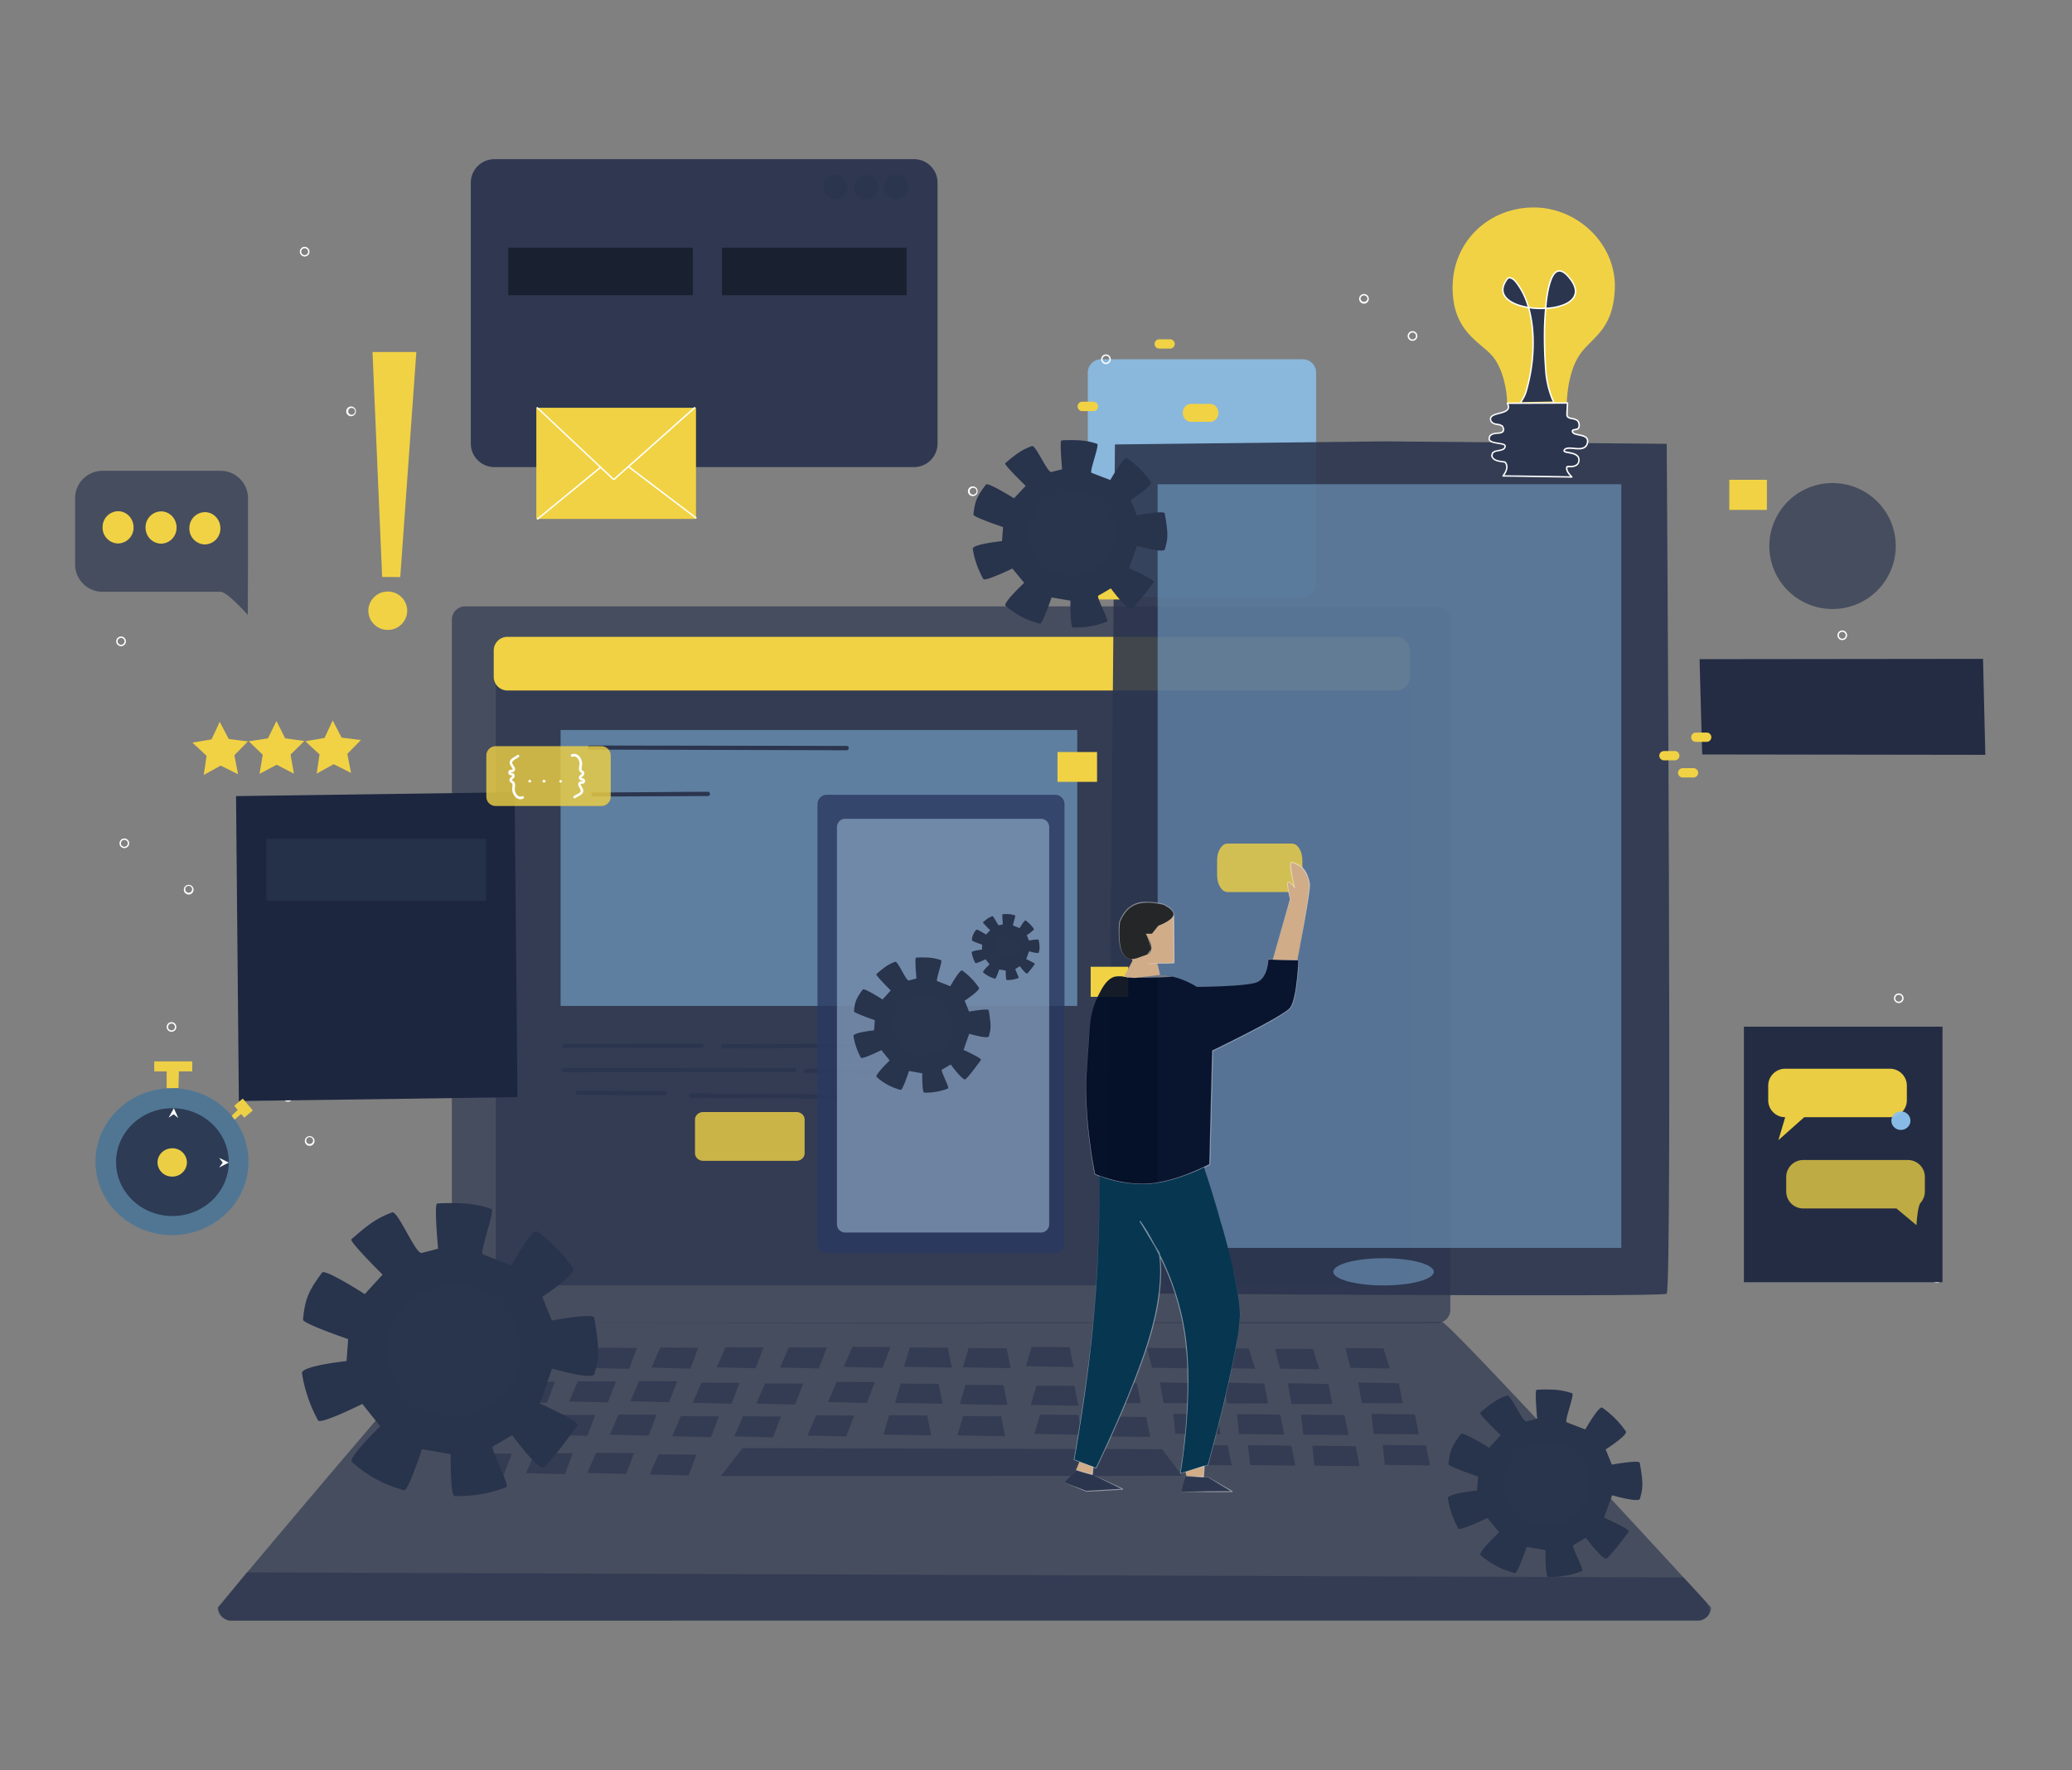 <svg xmlns="http://www.w3.org/2000/svg" width="632" height="540" fill="none"><rect width="100%" height="100%" fill="#808080" stroke="none"/><path fill="#fff" d="M36.94 194.18a1.47 1.47 0 1 0-.03 2.95 1.47 1.47 0 0 0 .03-2.95Zm0 .42a1.05 1.05 0 1 1-.02 2.1 1.05 1.05 0 0 1 .02-2.1Z"/><path d="M118.2 207.47H36.8m38.69-33.9 42.88.34m-11.13-47.05-.45 46.94"/><path fill="#fff" d="M107.27 124.02a1.48 1.48 0 1 0-.03 2.94 1.48 1.48 0 0 0 .03-2.94Zm0 .42a1.05 1.05 0 1 1-.03 2.1 1.05 1.05 0 0 1 .03-2.1Z"/><path d="m108.6 125.4 35.34.87"/><path fill="#fff" d="M92.93 75.3a1.47 1.47 0 1 0 0 2.95 1.47 1.47 0 0 0 0-2.94Zm0 .43a1.05 1.05 0 1 1 0 2.1 1.05 1.05 0 0 1 0-2.1Z"/><path d="m107.13 137.91-14.23-.17m414.66 28.46 31.72.31m-3.38 27.13-.19-27.16m24.85 27.32-24.66-.18"/><path fill="#fff" d="M563.4 193.82a1.47 1.47 0 1 0-2.94-.02 1.47 1.47 0 0 0 2.94.02Zm-.42 0a1.05 1.05 0 1 1-2.1-.02 1.05 1.05 0 0 1 2.1.02ZM416.04 89.7a1.47 1.47 0 1 0-.01 2.94 1.47 1.47 0 0 0 .01-2.95Zm0 .42c.58 0 1.05.47 1.05 1.05a1.06 1.06 0 0 1-2.1 0c0-.59.47-1.06 1.05-1.05Z"/><path d="m430.83 103.87-.23 31.28"/><path fill="#fff" d="M430.86 101.02a1.5 1.5 0 0 0-1.5 1.47 1.48 1.48 0 1 0 1.5-1.47Zm0 .42a1.05 1.05 0 1 1-.02 2.11 1.05 1.05 0 1 1 .02-2.1Z"/><path d="m296.82 151.23-.18 18.67"/><path fill="#fff" d="M296.85 148.39a1.48 1.48 0 1 0-.03 2.95 1.48 1.48 0 0 0 .03-2.95Zm0 .42a1.05 1.05 0 1 1-.03 2.1 1.05 1.05 0 0 1 .02-2.1Z"/><path d="m296.81 155.9-49.33.6m-141.7 73.32h12.31M39.3 257.25h18.32"/><path fill="#fff" d="M36.46 257.27a1.47 1.47 0 1 0 2.94 0 1.47 1.47 0 0 0-2.94 0Zm.42 0a1.05 1.05 0 1 1 2.1 0 1.05 1.05 0 0 1-2.1 0Z"/><path d="M58.93 271.29H81.1"/><path fill="#fff" d="M56.08 271.3a1.48 1.48 0 1 0 2.95 0 1.48 1.48 0 0 0-2.95 0Zm.42 0a1.05 1.05 0 1 1 2.1 0 1.05 1.05 0 0 1-2.1 0Z"/><path d="m57.72 257.3-.17 12.68m-3.87 43.32h18.4"/><path fill="#fff" d="M50.84 313.3a1.47 1.47 0 1 0 2.94 0 1.47 1.47 0 0 0-2.94 0Zm.42 0a1.05 1.05 0 1 1 2.1 0 1.05 1.05 0 0 1-2.1 0Z"/><path d="m118.38 172.5-.42 83.42"/><path fill="#fff" d="M118.4 169.66a1.47 1.47 0 1 0-.03 2.95 1.47 1.47 0 0 0 .02-2.95Zm0 .42a1.05 1.05 0 1 1-.02 2.1 1.05 1.05 0 0 1 .01-2.1Z"/><path d="M118.4 169.9h225.2m163.14 149.98 29.55.24m41.49-15.57-35.76.4"/><path fill="#fff" d="M580.62 304.52c0-.81-.67-1.46-1.49-1.45a1.47 1.47 0 1 0 1.5 1.45Zm-.42 0a1.05 1.05 0 1 1-2.1.03 1.05 1.05 0 0 1 2.1-.02Z"/><path d="m553.07 327.45-44.23-.25"/><path fill="#fff" d="M555.92 327.47a1.47 1.47 0 1 0-2.95-.01 1.47 1.47 0 0 0 2.95.01Zm-.42 0a1.05 1.05 0 1 1-2.11-.01 1.05 1.05 0 0 1 2.1 0Z"/><path d="m542.15 333.82-16.81.17-16.5.16"/><path fill="#fff" d="M545 333.79a1.47 1.47 0 1 0-2.95.03 1.47 1.47 0 0 0 2.95-.03Zm-.42 0a1.05 1.05 0 1 1-2.11.02 1.05 1.05 0 0 1 2.1-.02Z"/><path d="m118.18 274.9-.41 100.38M89.2 334.49H118"/><path fill="#fff" d="M86.36 334.63a1.47 1.47 0 1 0 2.95-.02 1.47 1.47 0 0 0-2.95.02Zm.42 0c0-.59.47-1.06 1.05-1.06a1.05 1.05 0 1 1 0 2.1c-.57 0-1.05-.46-1.05-1.04Z"/><path d="m95.82 347.98 21.97.18"/><path fill="#fff" d="M92.98 347.95a1.48 1.48 0 1 0 2.95.03 1.48 1.48 0 0 0-2.95-.03Zm.42 0a1.05 1.05 0 1 1 2.1.02 1.05 1.05 0 0 1-2.1-.01Z"/><path d="m505.14 340.5 69.8.65"/><path fill="#2B354E" d="M592.24 389.88h-14.4 14.4Z"/><path d="M589.4 389.88h-11.56"/><path fill="#fff" d="M592.24 390.03a1.48 1.48 0 1 0-2.95-.03 1.48 1.48 0 0 0 2.95.03Zm-.42 0a1.05 1.05 0 1 1-2.1-.03 1.05 1.05 0 0 1 2.1.03Z"/><path fill="#8CC2EE" fill-opacity=".84" d="M335.87 109.6h61.51a4.05 4.05 0 0 1 4.06 4.05v64.54a4.05 4.05 0 0 1-4.06 4.05h-61.51a4.05 4.05 0 0 1-4.06-4.05v-64.55a4.05 4.05 0 0 1 4.06-4.05Z"/><path d="M338.72 109.6h58.66a4.05 4.05 0 0 1 4.06 4.05v64.54a4.05 4.05 0 0 1-4.06 4.05h-61.51a4.05 4.05 0 0 1-4.06-4.05v-64.55a4.05 4.05 0 0 1 4.06-4.05"/><path fill="#fff" d="M335.87 109.6a1.47 1.47 0 1 0 2.95 0 1.47 1.47 0 0 0-2.95 0Zm.43 0a1.05 1.05 0 1 1 2.1 0 1.05 1.05 0 0 1-2.1 0Z"/><path fill="#2B354E" fill-opacity=".67" d="M141.88 184.98h296.44a4.05 4.05 0 0 1 4.06 4.05v210.54a4.05 4.05 0 0 1-4.06 4.06H141.88a4.05 4.05 0 0 1-4.05-4.06V189.03a4.05 4.05 0 0 1 4.05-4.05Z"/><path fill="#2B354E" fill-opacity=".67" d="M155.28 194.34h270.7a4.05 4.05 0 0 1 4.05 4.05v189.7a4.05 4.05 0 0 1-4.06 4.06H155.28a4.05 4.05 0 0 1-4.05-4.05V198.39a4.05 4.05 0 0 1 4.06-4.05Zm-14 209.24 298.58-.26c2.24 0 82.03 87.04 82.03 87.04a4.05 4.05 0 0 1-4.05 4.05H70.48a4.05 4.05 0 0 1-4.05-4.05s72.62-86.78 74.85-86.78Z"/><path fill="#2B354E" fill-opacity=".67" d="m75.34 479.7 438.15 1.53 6.32 6.87c4.3 4.68-1.11 6.22-1.11 6.22l-449 .02s-1.03-.35-1.9-1.17c-.9-.83-1.35-2.46-1.12-2.8.22-.32.75-.88 1.42-1.72 2.49-3.14 7.24-8.96 7.24-8.96Z"/><path fill="#F1D244" d="M154.7 194.28h271.24c2.26 0 4.09 1.9 4.09 4.26v7.85a4.18 4.18 0 0 1-4.09 4.26H154.7a4.18 4.18 0 0 1-4.1-4.26v-7.85a4.18 4.18 0 0 1 4.1-4.26Zm175.46-71.71h3.3a1.42 1.42 0 1 1 0 2.84h-3.3a1.42 1.42 0 1 1 0-2.84Z"/><path fill="#8CC2EE" fill-opacity=".5" d="M171 222.7h157.59v84.19h-157.6V222.7Z"/><path d="m171 236.78 157.59-.18M171 249.62l157.59.24M171 263.42l157.59.65M171 278.72h119.14M171 292.24l157.59.99"/><path fill="#2B354E" fill-opacity=".89" d="m422.33 134.65 86.05.75s1.77 258.18-.02 259.3c-1.8 1.13-170.47-.17-170.47-.17l2.19-258.94 82.25-.94Z"/><path fill="#232C43" d="M531.93 313.21h60.57v77.96h-60.57V313.2Z"/><path fill="#F1D244" fill-opacity=".76" d="M550 353.89h31.94a5.17 5.17 0 0 1 5.18 5.17v4.44c0 1.32-.5 2.52-1.3 3.44-.95 1.06-1.26 6.83-1.26 6.83l-6.1-5.1H550a5.18 5.18 0 0 1-5.17-5.17v-4.44a5.18 5.18 0 0 1 5.17-5.17Z"/><path fill="#F1D244" fill-opacity=".97" d="M544.52 326.04h31.94a5.17 5.17 0 0 1 5.17 5.17v4.44a5.17 5.17 0 0 1-5.17 5.17h-26.12l-7.89 7.01 2.07-7a5.17 5.17 0 0 1-5.18-5.18v-4.44a5.17 5.17 0 0 1 5.18-5.17Z"/><path fill="#232C43" d="m518.4 201.1 86.46-.1.7 29.28-86.36-.12-.8-29.06Z"/><path fill="#1C263F" d="m72 242.87 84.97-1.18.86 93.03-84.97 1.18-.86-93.03Z"/><path fill="#2B354E" fill-opacity=".95" d="M150.8 48.55h127.97a7.2 7.2 0 0 1 7.2 7.2v79.56a7.2 7.2 0 0 1-7.2 7.19H150.8a7.2 7.2 0 0 1-7.2-7.2V55.75a7.2 7.2 0 0 1 7.2-7.19Z"/><path fill="#19202F" d="M155.02 75.57h56.3v14.5h-56.3v-14.5Z"/><path fill="#2B354E" fill-opacity=".67" d="M251.13 57.07a3.71 3.71 0 0 1 3.66-3.76 3.71 3.71 0 0 1 3.67 3.76 3.71 3.71 0 0 1-3.66 3.75 3.71 3.71 0 0 1-3.67-3.75Zm18.53-.04a3.71 3.71 0 0 1 3.67-3.76 3.71 3.71 0 0 1 3.67 3.76 3.71 3.71 0 0 1-3.67 3.75 3.71 3.71 0 0 1-3.67-3.75Zm-9.13.15a3.71 3.71 0 0 1 3.66-3.76 3.71 3.71 0 0 1 3.67 3.76 3.71 3.71 0 0 1-3.67 3.75 3.71 3.71 0 0 1-3.66-3.75Z"/><path fill="#F1D244" d="M163.59 124.4h48.7v33.91h-48.7V124.4Z"/><path fill="#2B354E" fill-opacity=".67" d="M31.28 143.63h36a8.36 8.36 0 0 1 8.36 8.36v20.2l-.06 15.41s-6.23-7.06-8.3-7.06h-36a8.36 8.36 0 0 1-8.37-8.35v-20.2a8.36 8.36 0 0 1 8.37-8.36ZM81.23 255.9h67.05v18.89H81.23v-18.9Z"/><path fill="#507694" d="M29.13 354.4c0-12.39 10.45-22.42 23.33-22.42 12.88 0 23.32 10.03 23.32 22.41s-10.44 22.4-23.32 22.4-23.33-10.02-23.33-22.4Z"/><path fill="#2B354E" fill-opacity=".91" d="M35.4 354.53c0-9.08 7.69-16.44 17.18-16.44 9.5 0 17.2 7.36 17.2 16.44 0 9.08-7.7 16.45-17.2 16.45S35.4 363.6 35.4 354.53Z"/><path fill="#2B354E" fill-opacity=".67" d="M539.68 166.58a19.25 19.25 0 0 1 19.28-19.21c10.65 0 19.28 8.6 19.28 19.21a19.25 19.25 0 0 1-19.28 19.21 19.25 19.25 0 0 1-19.28-19.2Z"/><path fill="#F1D244" d="m101.48 219.8 2.73 5.24 5.88.72-4.15 4.22 1.13 5.8-5.3-2.64-5.18 2.87.88-5.85-4.33-4.03 5.84-.98 2.5-5.36Zm-34.45.42 2.73 5.24 5.87.72-4.14 4.22 1.12 5.8-5.3-2.63-5.17 2.86.87-5.85-4.32-4.03 5.83-.98 2.5-5.35Zm17.3-.27 2.64 5.29 5.86.82-4.21 4.15 1.03 5.82-5.26-2.73-5.22 2.78.97-5.83-4.26-4.1 5.85-.89 2.6-5.31Zm29.29-112.56h13.37l-4.9 68.66-5.53-.03-2.94-68.64Zm-1.27 78.93a5.9 5.9 0 0 1 5.93-5.85 5.9 5.9 0 0 1 5.93 5.85 5.9 5.9 0 0 1-5.93 5.85 5.9 5.9 0 0 1-5.93-5.85Zm330.72-98.46c-.05-14.2 11.08-24.56 24.74-24.56 13.66 0 25.15 11.42 24.74 24.56-.41 13.15-7.3 15.08-10.9 20.64-3.65 5.64-3.74 14.33-3.74 14.33l-18.2.07s-.03-7.7-3.72-13.27c-3.33-5.01-12.87-7.56-12.92-21.77Z"/><path fill="#2B354E" fill-opacity=".67" d="m226.52 441.77 104.41.28 23.52.06 6.14 8.13-140.73.05 6.66-8.52Zm-62.4-30.51 11.6.06-2.42 6.37-11.84-.28 2.66-6.15Z"/><path fill="#F1D244" d="M31.29 160.88a4.83 4.83 0 0 1 4.73-4.92c2.6 0 4.72 2.2 4.72 4.92a4.83 4.83 0 0 1-4.73 4.92 4.83 4.83 0 0 1-4.72-4.92Zm26.47.28a4.83 4.83 0 0 1 4.73-4.92c2.61 0 4.73 2.2 4.73 4.92a4.83 4.83 0 0 1-4.73 4.93 4.83 4.83 0 0 1-4.73-4.93Zm-13.36-.22a4.83 4.83 0 0 1 4.74-4.93c2.6 0 4.72 2.2 4.72 4.93a4.83 4.83 0 0 1-4.72 4.92 4.83 4.83 0 0 1-4.73-4.92Zm287.41 12.56h11.88v9.38h-11.88v-9.38Zm-9.25 55.93h12.06v9.1h-12.06v-9.1Zm10.12 65.51h11.48v9.17h-11.48v-9.17Zm194.79-148.56h11.47v9.18h-11.47v-9.18Z"/><path fill="#2B354E" d="M459.76 123c2.17 3.84-5.87 2.36-5.06 5.19.58 2 3.64.59 3.9 2.56.32 2.4-3.57.46-4.3 2.64-.8 2.33 4.83 1.4 4.78 2.74-.06 1.95-4.17.7-4.02 2.79.14 2.08 3.76 1.82 4.02 2.1 1.52 1.68-.64 4.16-.64 4.16l21.02.34s-1.95-1.71-1.53-3.07c.13-.4 3.66.62 3.67-2.16.02-2.78-5.38-1.79-4.41-3.07 1.19-1.57 6.29 1.32 7.01-2.13.65-3.06-4.39-1.85-4.57-3.47-.12-1.08 2.27.18 2.03-2.16-.25-2.35-3.04-1.23-3.67-2.56-.1-.2.1-3.5.13-3.96l-18.36.07Z"/><path fill="#fff" d="m477.33 122.71-.56.01h-1.1l-1.8.01-2.65.01-3.95.02-4.5.02h-3.01c-.02 0-.02.05-.04.05s-.04-.02-.06 0c-.03.01-.01.06-.03.09-.03.04-.09.04-.09.09 0 .02.04.02.04.04s-.02.04 0 .06c.11.22.09.1.11.23.03.13.12.26.16.4.11.36.1.74-.15 1.04-.34.43-.92.65-1.42.82-.85.28-1.75.43-2.58.77-.57.24-1.2.63-1.26 1.3-.02.2.01.38.06.57.34 1.23 1.59 1.32 2.65 1.53.13.03.26.04.38.08.11.04.2.11.31.16.1.05.2.06.27.14.08.08.1.2.14.31l.15.35c.03.09 0 .24 0 .32-.06.66-.8.74-1.33.8-1.22.12-2.85.18-3.05 1.71-.16 1.26 1.47 1.55 2.36 1.7l.65.11.62.1.54.12c.19.05.65.15.68.4.1.75-.9 1-1.41 1.1l-1 .21c-.17.04-.35.06-.52.12-.14.06-.26.15-.4.22-.15.09-.3.16-.41.3-.09.13-.13.3-.17.44-.04.14-.1.27-.12.41-.08.49.38 1.12.75 1.38 1 .71 2.22.69 3.36.94.12.02.37.63.4.78.22.88-.21 1.82-.69 2.54-.07.12-.15.24-.24.35-.02.03-.14.14-.14.18 0 .09-.03.18 0 .27.01.04.08.06.12.08.13.06.53.02.68.02l.61.01 2.24.03 9.05.15 6.78.1 1.22.03c.06 0 .6.04.63-.05.03-.1 0-.22 0-.33 0-.02-.12-.1-.13-.12a6.26 6.26 0 0 1-1.15-1.48 2.05 2.05 0 0 1-.24-.94c0-.07.03-.15.05-.22.08-.02.17-.03.26-.03.33-.01.65 0 .98-.02a3.24 3.24 0 0 0 1.61-.48c.76-.52 1.03-1.61.72-2.46-.42-1.16-1.86-1.48-2.92-1.7-.42-.07-.84-.13-1.25-.27-.04 0-.26-.07-.24-.15.15-.57 1.29-.56 1.71-.55l.36.03c.12 0 .23.02.35.03 1.44.12 3.55.46 4.41-1.06a2.85 2.85 0 0 0 .35-1.37c-.02-1.64-1.86-1.9-3.1-2.16-.41-.08-1.4-.22-1.52-.73-.07-.3.21-.33.46-.37.24-.04.5-.06.73-.15.63-.23.86-.8.85-1.42-.02-1.25-.68-1.89-1.89-2.15-.5-.11-1.4-.17-1.74-.66a1.24 1.24 0 0 1-.07-.1v-.39l.01-.96.07-1.33.04-.84c0-.04.05-.4.01-.44l-.2-.15c-.04-.02-.18 0-.21 0h-.59Zm-.73.45h1.29c-.03.9-.11 1.81-.14 2.72-.01.52-.11 1.06.29 1.46.86.87 2.72.31 3.26 1.58.06.14.1.28.12.43.07.43.08 1.01-.33 1.29-.53.35-1.93.04-1.66 1.13.02.08.06.15.1.23.24.41.74.58 1.18.7.76.2 1.56.3 2.3.58.58.22 1.03.64 1.03 1.28 0 .23-.04.45-.1.67-.51 1.83-2.73 1.44-4.18 1.32l-.72-.06a4.93 4.93 0 0 0-1 .05c-.2.03-.4.08-.57.17-.36.18-.84.68-.5 1.09.3.35 1.02.41 1.43.5.73.13 1.5.25 2.15.63.29.17.56.4.7.7.28.58.17 1.52-.35 1.95-.49.42-1.14.5-1.76.53-.32.01-1.29-.12-1.42.28-.27.84.26 1.75.76 2.38l.44.52c-1.13 0-2.27-.04-3.4-.06l-12.6-.2c-1.35-.02-2.7 0-4.05-.06l.06-.09c.19-.27.36-.55.5-.85.4-.83.6-1.82.15-2.67-.1-.2-.24-.45-.44-.56-.21-.1-.52-.12-.75-.15-.44-.06-.87-.11-1.3-.22a3.7 3.7 0 0 1-1.08-.4c-.2-.13-.39-.27-.52-.47-.1-.13-.15-.28-.19-.44 0-.06-.04-.1-.03-.16l.11-.38c.03-.1.04-.22.1-.3.07-.09.18-.13.28-.19.1-.06.21-.15.33-.2.38-.13.81-.18 1.2-.25l.5-.11c.29-.07.57-.16.82-.3.42-.24.76-.71.68-1.22-.07-.46-.6-.66-1-.75-.96-.24-1.95-.27-2.89-.57-.51-.17-1.1-.47-.94-1.1.33-1.35 2.09-1.13 3.15-1.32.7-.12 1.21-.47 1.22-1.24 0-.3-.07-.46-.2-.74-.06-.15-.1-.31-.2-.43-.1-.11-.26-.15-.39-.22-.12-.06-.24-.15-.37-.2-.6-.2-1.28-.17-1.88-.4-.57-.22-1.15-.87-.88-1.53.23-.58 1.15-.84 1.67-1 .97-.29 2.05-.45 2.92-1 .69-.42 1-1.12.76-1.91a4.08 4.08 0 0 0-.08-.22l-.08-.15c.05 0 .22-.02.3 0 .22.02.44 0 .66 0h.85l2.58-.01 8.36-.04 3.75-.02Z"/><path fill="#2B354E" d="M463.91 122.68s1.05-1.72 1.3-2.46c3.39-9.87 4-26.5-3.2-34.64-.41-.46-1.67-1.24-2.19-.57-9.23 11.86 30.28 12.68 18.53-.67-7.11-8.08-7.92 14.73-6.89 28.57a26.7 26.7 0 0 0 2.4 9.57"/><path fill="#fff" d="M475.57 82.44c-1.4.06-2.24 1.62-2.71 2.82a14.2 14.2 0 0 0-.57 1.8 30.31 30.31 0 0 0-.53 2.52c-.11.67-.21 1.36-.3 2.04-.09.74-.14 1.49-.2 2.23a23.3 23.3 0 0 1-4.86-.23 21.7 21.7 0 0 0-3.78-7.65c-.5-.61-1.03-1.17-1.82-1.38-.37-.1-.77-.09-1.06.18-.14.14-.26.33-.37.49-.25.34-.46.7-.65 1.08-.21.43-.38.89-.46 1.36a3.9 3.9 0 0 0-.06.96c.17 2.35 2.5 3.74 4.48 4.48 1.08.4 2.22.67 3.38.87l.17.53c.75 2.91 1.1 5.92 1.17 8.92a51.59 51.59 0 0 1-1.8 14.78c-.2.7-.39 1.43-.67 2.1-.32.78-.77 1.51-1.2 2.23-.06.1-.03.24.07.3s.23.02.29-.08c.45-.74.9-1.49 1.24-2.28.38-.9.61-1.89.86-2.83a51.86 51.86 0 0 0 1.64-14.23 39.29 39.29 0 0 0-1.28-9.38c1.55.23 3.13.3 4.67.22-.15 1.9-.27 3.8-.32 5.7a134.3 134.3 0 0 0 .48 14.3c.22 1.84.6 3.67 1.16 5.44.3.97.64 1.95 1.12 2.85.06.1.2.16.3.1.12-.06.15-.2.1-.3-.54-1.02-.9-2.13-1.22-3.21a29.45 29.45 0 0 1-1.02-4.93c-.16-1.34-.23-2.69-.3-4.03-.16-3.07-.23-6.15-.19-9.23.04-2.24.15-4.48.33-6.71.36-.02.73-.03 1.08-.07a15.6 15.6 0 0 0 4.75-1.2c1.26-.58 2.52-1.46 3.04-2.8.85-2.17-.62-4.44-2.02-6-.44-.5-.93-.98-1.5-1.33a3.11 3.11 0 0 0-.8-.37 2.1 2.1 0 0 0-.64-.06Zm.52.5c.24.06.47.17.69.3.61.37 1.12.91 1.58 1.46 1.2 1.4 2.5 3.42 1.75 5.34-.48 1.23-1.65 2.03-2.8 2.56a15.57 15.57 0 0 1-5.06 1.2c-.18.03-.36.02-.54.03.05-.58.07-1.16.14-1.74a44.25 44.25 0 0 1 .63-3.9 22.03 22.03 0 0 1 .9-3.02c.45-1.08 1.3-2.61 2.7-2.24Zm-15.65 2.02c.16.01.32.06.44.11.62.24.99.66 1.4 1.16l.41.54a21.6 21.6 0 0 1 3.24 6.78c-1.06-.2-2.1-.44-3.1-.82-2.1-.78-4.62-2.34-4.15-4.95.1-.57.33-1.1.6-1.6.2-.36.46-.8.76-1.09.1-.1.25-.14.4-.13Zm-248.72 39.26-10.34 9.2-6.07 5.4-3.57 3.17-2.17 1.93-1.03.92-.73.65-.37.32c-.27.24-.16.28-.4.06l-.31-.3-.31-.3-.63-.59-1.25-1.17-1.89-1.76-3.49-3.3-5.7-5.34-9.42-8.87a.2.2 0 0 0-.3 0 .22.22 0 0 0 .01.31l9.8 9.23 5.77 5.41 3.36 3.16 1.87 1.77 1.25 1.18.63.6.32.28c.1.1.2.24.36.27.26.06.45-.15.63-.3l.37-.35.36-.31.72-.64 1-.9 2.13-1.89 3.74-3.3 6.01-5.36 9.95-8.84c.09-.08.1-.22.02-.31a.23.23 0 0 0-.32-.03Z"/><path fill="#fff" d="m183.06 142.37-19.2 15.78a.2.2 0 0 0-.03.3c.07.09.2.1.3.03l19.22-15.76c.1-.08.1-.22.02-.32a.22.22 0 0 0-.3-.03Zm8.74-.21a.22.22 0 0 0-.3.05c-.07.1-.05.24.04.31l20.62 15.64a.21.21 0 1 0 .25-.34l-20.6-15.66Z"/><path d="m89.08 269.66 10.9-7 6.96 5.49 6.87-3.89 7.2 6.24 2.47-5.56 8.3 4.49 10.3-7.42"/><path fill="#F1D244" d="M517.26 223.49h3.31a1.42 1.42 0 0 1 0 2.84h-3.31a1.42 1.42 0 0 1 0-2.84Zm-4 10.86h3.3a1.42 1.42 0 1 1 0 2.84h-3.3a1.42 1.42 0 1 1 0-2.84Zm-5.72-5.23h3.3a1.42 1.42 0 1 1 0 2.84h-3.3a1.42 1.42 0 1 1 0-2.84ZM330.16 122.57h3.3a1.42 1.42 0 1 1 0 2.84h-3.3a1.42 1.42 0 1 1 0-2.84Zm33.13.64h5.83c1.39 0 2.51 1.23 2.51 2.74 0 1.52-1.12 2.74-2.5 2.74h-5.84c-1.4 0-2.52-1.22-2.52-2.74 0-1.51 1.13-2.74 2.52-2.74Zm-9.71-19.7h3.32a1.42 1.42 0 0 1 0 2.84h-3.31a1.42 1.42 0 0 1 0-2.84Z"/><path d="M85.56 285.01v34.62m49.46.3H85.8m49.22-.11.22-22.45m-42.38-4.82v27.07m21.27-32.12v32.03m13.9-23.52.18 23.66M237.15 65.9l-81.31-.65m63.64 37.36-65.98.45M226.99 114h-72.16m368.65 99.7h34.57m-5.72 6.3h-28.62M339.05 115.68l55.63.46m188.97 245.41h-34.03m51.58-136.36-77.3-.36m36.87 108.81h-14.24m9.99-179.34h4.96v18.19h-4.96v-18.2Zm-.44 24.21c0-1.5 1.25-2.71 2.78-2.71a2.74 2.74 0 0 1 2.78 2.71c0 1.5-1.25 2.72-2.78 2.72a2.75 2.75 0 0 1-2.78-2.72Z"/><path fill="#F1D244" fill-opacity=".97" d="M47.05 323.8h11.6v3.06h-4.07l-.15 5.06-3.6.06v-5.13h-3.78v-3.06Zm27 11.34 3.07 3.63-2.61 2.2-.96-1.13-2 1.72-.89-1.18 1.85-1.77-1.07-1.27 2.61-2.2Zm-26 19.49c0-2.39 2-4.32 4.49-4.32a4.4 4.4 0 0 1 4.48 4.32 4.4 4.4 0 0 1-4.48 4.31 4.4 4.4 0 0 1-4.5-4.31Z"/><path d="M68.3 354.69c-1.64 0-15.87.1-15.87.1l.54-15.23"/><path fill="#fff" d="m52.95 339.93 1.44 1.16-1.37-3-1.58 2.9 1.51-1.06Zm14.99 14.76-1.1 1.48 2.94-1.5-2.96-1.45 1.12 1.47Z"/><path fill="#2B354E" d="M179.89 227.44a.63.63 0 0 0-.63.62c0 .34.27.62.62.63 26.13.05 52.28.13 78.41.2a.67.67 0 0 0 0-1.33c-26.13-.05-52.26-.07-78.4-.13Zm34.08 90.97-41.78.05a.63.63 0 0 0 0 1.25l41.78.02a.66.66 0 1 0 0-1.32Zm-37.82 14.33a.63.63 0 0 0-.63.61c0 .35.28.64.62.64 8.85.05 17.7.13 26.56.19.36 0 .65-.3.66-.66 0-.37-.3-.66-.66-.66l-26.55-.12Zm39.65-91.2c-11.61.07-23.21.17-34.83.24a.63.63 0 0 0-.62.62c0 .35.28.62.62.62 11.62-.07 23.23-.1 34.84-.17a.66.66 0 1 0 0-1.31Zm75.71 76.67c-23.65.13-47.3.22-70.94.34a.66.66 0 1 0 0 1.32c23.65-.13 47.3-.28 70.95-.4.35-.01.63-.3.63-.64 0-.35-.3-.62-.64-.62Zm-119.62 7.58c-.37 0-.66.3-.66.66 0 .36.3.65.67.65 23.49 0 46.98-.04 70.47-.04a.62.62 0 1 0 0-1.25l-70.48-.02Zm38.97 7.81a.66.66 0 1 0 0 1.31l44.01.24c.34 0 .63-.28.64-.62a.63.63 0 0 0-.63-.63c-14.67-.1-29.34-.21-44.02-.3Zm35.08-7.6a.67.67 0 0 0-.68.64c-.01.37.29.67.66.67l22.67.33c.35 0 .63-.27.64-.61a.62.62 0 0 0-.62-.63c-7.56-.12-15.11-.28-22.67-.4Z"/><path d="M576.9 333.7h-14.24"/><path fill="#8CC2EE" fill-opacity=".44" d="M353.1 147.73h141.43V380.7H353.1V147.73Z"/><path fill="#19202F" d="M220.22 75.57h56.31v14.5h-56.31v-14.5Z"/><path fill="#2B354E" fill-opacity=".67" d="m157.67 421.5 11.59.06-2.41 6.37-11.84-.29 2.66-6.14Zm-6.27 10.2 11.58.06-2.4 6.37-11.85-.28 2.66-6.15Zm-6.87 11.69 11.59.05-2.41 6.38-11.84-.3 2.66-6.13Zm38.17-32.22 11.59.06-2.41 6.37-11.84-.28 2.66-6.15Zm-6.45 10.23 11.6.07-2.42 6.37-11.84-.29 2.66-6.14Zm-6.28 10.21 11.6.06-2.42 6.38-11.84-.3 2.66-6.14Zm-6.86 11.69 11.6.05-2.42 6.38-11.84-.3 2.66-6.13Zm38.29-32.2 11.58.05-2.4 6.38-11.85-.3 2.66-6.13Zm-6.46 10.23 11.6.06-2.42 6.38-11.84-.3 2.66-6.14Zm-6.28 10.21 11.6.06-2.42 6.37-11.84-.29 2.66-6.14Zm-6.86 11.68 11.6.06-2.42 6.37-11.84-.28 2.66-6.15ZM221.29 411l11.59.06-2.41 6.37-11.84-.29 2.66-6.14Zm-7.32 10.81 11.6.06-2.42 6.37-11.84-.29 2.66-6.14Zm-6.27 10.2 11.59.06-2.41 6.38-11.84-.3 2.66-6.14Zm-6.86 11.69 11.59.05-2.42 6.38-11.83-.29 2.66-6.14Zm39.75-32.65 11.59.06-2.41 6.37-11.84-.28 2.66-6.15Zm-7.22 11 11.6.06-2.42 6.37-11.84-.28 2.66-6.15Zm-6.75 10.02 11.59.05-2.41 6.38-11.84-.29 2.66-6.14Zm33.38-21.2 11.6.06-2.42 6.38-11.84-.3 2.66-6.14Zm-4.78 10.71 11.6.06-2.42 6.37-11.84-.29 2.66-6.14Zm-6.27 10.2 11.59.06-2.42 6.37-11.84-.28 2.67-6.15Zm28.55-20.7 11.6.06 1.21 6.09-14.55-.28 1.74-5.87Zm-2.78 11.02 11.59.07 1.22 6.09-14.55-.28 1.74-5.87Zm-3.51 9.65 11.6.06 1.22 6.09-14.56-.27 1.74-5.88Zm24.23-20.49 11.59.06 1.22 6.09-14.55-.28 1.74-5.87Zm-.95 11.24 11.59.06 1.22 6.08-14.55-.27 1.74-5.88Zm-.72 9.5 11.59.06 1.22 6.1-14.55-.28 1.74-5.88Zm20.9-21.1 11.59.07 1.22 6.09-14.55-.28 1.74-5.87Zm1.46 11.83 11.59.06 1.22 6.08-14.55-.27 1.74-5.87Zm1.11 8.85 11.6.06 1.21 6.09-14.55-.28 1.74-5.87Zm14.99-20.61 11.59.06 1.96 6.17-12.02-.2-1.53-6.03Zm2.15 10.73 12.36.26 1.23 6.1-12.5-.04-1.09-6.32Zm2.02 10.44 13.2.15 1.23 6.08-13.8-.16-.63-6.07Zm13.47-20.91 11.6.06 1.95 6.17-12.02-.2-1.53-6.03Zm3.93 10.47 12.36.28 1.22 6.09-12.48-.03-1.1-6.33Zm4.06 9.61 13.21.15 1.23 6.1-13.81-.17-.63-6.08Zm3.4 9.47 13.21.15 1.22 6.1-13.8-.17-.63-6.08Zm8.04-29.45 11.59.06 1.96 6.17-12.02-.2-1.53-6.03Zm3.93 10.47 12.36.28 1.22 6.09-12.49-.04-1.09-6.33Zm4.06 9.61 13.2.15 1.23 6.09-13.8-.16-.63-6.08Zm3.39 9.47 13.21.15 1.23 6.09-13.81-.17-.63-6.07Zm8.22-29.38 11.58.05 1.96 6.17-12.02-.2-1.53-6.03Zm3.92 10.46 12.37.28 1.22 6.09-12.49-.03-1.1-6.34Zm4.06 9.61 13.21.15 1.23 6.09-13.81-.16-.63-6.08Zm3.4 9.47 13.21.15 1.22 6.09-13.8-.16-.63-6.08Zm10.08-29.78 11.59.06 1.95 6.17-12.01-.2-1.53-6.03Zm3.93 10.48 12.36.27 1.22 6.09-12.49-.03-1.1-6.33Zm4.05 9.6 13.22.16 1.22 6.08-13.8-.16-.64-6.08Zm3.4 9.47 13.22.15 1.22 6.09-13.8-.16-.64-6.08Z"/><path fill="#8CC2EE" fill-opacity=".44" d="M406.68 388c0-2.3 6.86-4.15 15.33-4.15 8.47 0 15.33 1.86 15.33 4.15 0 2.3-6.86 4.15-15.33 4.15-8.47 0-15.33-1.86-15.33-4.15Z"/><path d="m271.78 55.55 3.03 3.08m-.16-3.16-2.92 3.22"/><path fill="#8CC2EE" fill-opacity=".95" d="M576.9 341.89c0-1.56 1.3-2.82 2.9-2.82a2.87 2.87 0 0 1 2.92 2.82c0 1.56-1.3 2.82-2.91 2.82a2.87 2.87 0 0 1-2.91-2.82Z"/><path d="m578.42 341.77 1.36 1.27"/><path fill="#F1D244" fill-opacity=".8" d="M374.42 257.35h19.65c1.76 0 3.18 2.32 3.18 5.17v4.44c0 2.86-1.42 5.18-3.18 5.18h-19.65c-1.76 0-3.18-2.32-3.18-5.18v-4.44c0-2.85 1.42-5.17 3.18-5.17Z"/><path d="m380.8 261.33-3.55 2.89m10.15-2.84 3.78 3.47m-11.32 3.05-2.94-3.47m10.55 3.78 3.5-3.19m-4.35-5.63-5.04 10.21m200.17 71.23-1.99 2.2M177.7 256.42l137.96.67m-137.01 12.63 141.7 1.15m-141.73 12.48 63.92 1.1m18.28 14.81-83.51-1.21m303.24-104.27h6.01m-125.89-22.22 19.94-.45m-19.47 7.59 19.94-.44m16.89-14.21h5.94m-16.67 8.03 6.13-.17m3.32.1 6.13-.17m-41.48-14.14 19.93-.44m-20.34 7.43 19.93-.45m6.54-6.82h5.95m5.41.39 6.13-.17m-17.75 6.52 6.13-.18m-31.79 29.72 19.93-.44m-20.38 7.87 19.93-.45m16.49-7.83h5.94m-16-.03 6.13-.17m-6.04 7.92 6.13-.17m3.94-.06 6.13-.17m-42.39-13.77 19.93-.45m6.21-6.65h5.95m3.55 0 6.13-.18m-15.68 7.22 6.13-.18m3.74.14 6.13-.18m-42.21 35.89 19.93-.45m-19.98 7.27 19.93-.45m6.14-6.93h5.94m3.71.03 6.14-.17m-15.85 7.03 6.13-.18m4.48-.16 6.13-.18m-42.16-20.54 19.94-.45m-20.09 7.6 19.93-.44m6.01-6.95h5.95m3.77.21 6.13-.17m-15.82 7.46 6.14-.18m3.25.17 6.13-.18m6.76-56.11 34.4-.73m8.02.37 20.48-.4m-62.96 7.62 34.4-.74m8.11.69 20.48-.4m-20.7 7.18 20.47-.4m-62.89.64 34.4-.73m7.96 7.26 20.47-.4m-62.39.79 34.4-.73m7.38 7.27 20.48-.4m-62.33.52 34.4-.73m7.57 8.05 20.48-.41m-62.17.08 34.4-.72m7.12 8.02 20.48-.4m-62.13.4 34.4-.72m6.99 8.15 20.48-.4m-61.88.55 34.33-.47m6.4 6.79 20.48-.4m-62.09.94 34.4-.72m-33.78 7.19 34.4-.72m7.33.82 20.47-.4m-62.82 7.82 34.4-.73m7.01.46 20.47-.4m53.62-19.35h22.83m-66.71-42.67h6.02m-5.79 6.99h6.03M481 200.76h6.02m-6.21 7.2h6.02m-89.4 48.41h5.95m-7.31 7.78h6.13m-41.33-14.57 19.94-.24m-20.42 7.22 19.93-.24m6.61-6.69h5.95m5.42.34h6.12m-17.82 6.23h6.13m-32.1 29.38 19.94-.24M360.1 293l19.94-.25m16.56-7.58h5.95m-16-.32h6.13m-6.13 7.75h6.14m3.94-.12h6.13m-42.24-14.21 19.93-.24m15.78-6.6h6.14m-15.76 6.94h6.14m3.73.07h6.13m-42.59 35.44 19.94-.24m-20.06 7.05 19.93-.24m6.21-6.8H392m3.7-.04h6.13m-15.92 6.76h6.14m4.48-.23h6.13m-41.94-20.99 19.94-.23m-20.16 7.38 19.93-.23m6.09-6.82h5.94m3.76.14h6.14m-15.9 7.18h6.14m3.25.09h6.13m7.35-56.04 34.41-.37m8.02.46 20.48-.19m-63.04 6.95 34.41-.36m8.09.77 20.49-.2m-20.78 6.97 20.49-.19m-62.9-.01 34.4-.37m7.89 7.34 20.48-.19m-62.4.14 34.41-.36m7.29 7.34 20.48-.2m-62.33-.12 34.41-.36m7.48 8.12 20.49-.19m-62.16-.57 34.4-.37m7.03 8.1 20.48-.19m-62.13-.24 34.41-.37m6.9 8.24 20.48-.2m-61.88-.21h34.34m6.33 6.86 20.48-.2m-62.1.31 34.41-.37m-33.86 6.84 34.41-.36m7.31.9 20.49-.2m-62.9 7.17 34.4-.36m7 .53 20.48-.19m10.39-61.91h6.02m-5.85 6.99h6.01m-6.41 28.1h6.01m-6.29 7.18h6.02"/><path fill="#2A3960" fill-opacity=".81" d="M252.2 242.47h69.63a2.85 2.85 0 0 1 2.86 2.85v134.13a2.85 2.85 0 0 1-2.86 2.85h-69.62a2.85 2.85 0 0 1-2.86-2.85V245.32a2.85 2.85 0 0 1 2.86-2.85Z"/><path fill="#ACCAE2" fill-opacity=".51" d="M257.74 249.8h59.83a2.51 2.51 0 0 1 2.45 2.57v121.07c0 1.42-1.1 2.57-2.45 2.57h-59.83a2.51 2.51 0 0 1-2.45-2.57V252.37c0-1.42 1.1-2.57 2.45-2.57Z"/><path fill="#030D26" fill-opacity=".92" d="M346.71 298.28c3.74-.66 4.95-1.32 9.54-.63 4.6.7 8.82 3.4 8.82 3.4s14.81-.07 18.23-1.4c3.42-1.33 3.52-6.94 3.52-6.94l9.27.22s-.43 11.84-2.54 14.55c-2.1 2.72-23.69 13.1-23.69 13.1l-.86 34.64s-9.42 5.18-18.18 5.92c-8.76.75-16.87-2.94-16.87-2.94s-3.58-17.23-2.47-31.88c1.1-14.67.55-17.23 4.36-24.24 3.8-7.01 7.13-3.14 10.87-3.8Z"/><path fill="#fff" fill-opacity=".44" d="M386.8 292.66c-.06.08-.03.2-.03.29l-.03.4c-.06.52-.14 1.05-.25 1.56-.34 1.6-1.02 3.34-2.43 4.3-.95.66-2.18.81-3.3.98-1.57.23-3.15.36-4.73.47-2.6.17-5.22.27-7.84.32l-2.26.04-.69.01c-.04 0-.12.02-.16 0-.21-.08-.44-.25-.63-.36a26.83 26.83 0 0 0 0 .01c.18.1.43.31.62.37.08.03.21 0 .3 0h.82l2.01-.04c2.44-.05 4.88-.14 7.31-.29a58.8 58.8 0 0 0 5.66-.55c.93-.14 1.93-.3 2.75-.8 1.55-.93 2.29-2.77 2.66-4.45a13.18 13.18 0 0 0 .29-2.15h.53c.2 0 .4 0 .59.02l2.3.06 4.06.1.57.02.58.01c.16 0 .35.04.5.02v.16l-.03.66-.13 1.93c-.12 1.7-.3 3.4-.53 5.1a31 31 0 0 1-.84 4.25c-.23.8-.5 1.64-1 2.31-.44.58-1.21 1.06-1.8 1.46-1.2.8-2.42 1.51-3.66 2.21-4.1 2.33-8.32 4.47-12.54 6.57l-4.25 2.1-1 .48c-.17.08-.38.13-.5.3-.05.07-.02.47-.02.58l-.01.52-.06 1.99-.2 7.9-.4 16.25-.13 5.12c0 .62-.03 1.25-.05 1.87v.37l-.03.01-.08.04-.24.14-.7.36-1.95.93c-2.1.96-4.27 1.81-6.47 2.53a41.26 41.26 0 0 1-6.93 1.68c-4.17.6-8.44.22-12.52-.77a42.01 42.01 0 0 1-5.45-1.73l-.33-.13-.06-.03-.04-.03-.03-.08-.06-.3-.17-.91a134.26 134.26 0 0 1-1.51-9.87 121.58 121.58 0 0 1-.97-16.02c.03-2.14.17-4.26.32-6.4l.52-7.82c.1-1.4.18-2.8.34-4.2a95.3 95.3 0 0 0-.38 4.2c-.2 2.75-.35 5.5-.56 8.25-.15 2-.28 3.97-.31 5.97-.1 6.36.41 12.73 1.27 19.03.29 2.13.62 4.25 1 6.37l.26 1.43c.02.13.02.4.12.5.07.07.2.1.28.13l.55.23a40.23 40.23 0 0 0 10.25 2.55c2.7.28 5.4.24 8.08-.18 4.21-.68 8.31-2.1 12.21-3.82a61.2 61.2 0 0 0 2.88-1.35l.63-.33c.14-.07.28-.1.37-.24.05-.07.02-.4.02-.51l.01-.46.05-1.87.17-6.67.43-17.03.13-5.58.05-2.04c0-.15.02-.3.01-.44a.44.44 0 0 0 .08-.05l.27-.12 1.18-.58 3.46-1.7 1.23-.62c4.31-2.17 8.63-4.38 12.8-6.82a44.53 44.53 0 0 0 3.16-2c.57-.4 1.19-.83 1.58-1.42.5-.76.76-1.68.99-2.55.37-1.43.6-2.9.79-4.36a76.87 76.87 0 0 0 .5-5.33c.01-.36.04-.71.06-1.07l.03-.6c0-.12.08-.45-.01-.58-.03-.04-.37-.02-.42-.02l-.78-.02-.58-.01-1.16-.02-2.32-.05-3.47-.08c-.07 0-.57-.03-.6 0Zm-27.76 5.64a6 6 0 0 0-1.18-.3c.4.1.79.18 1.18.3Zm-1.18-.3a22.5 22.5 0 0 0-2.69-.49 18 18 0 0 0-3.67-.09c-1.6.15-.17.03-4.67.85 9.02.01 10.15-.35 11.04-.27Zm-11.03.27h-.12v.02l.12-.02Zm-6.17-.43c-.17.02-.33.1-.5.14.6-.1 1.35-.1 2.12-.09a6.92 6.92 0 0 0-1.62-.05Zm1.62.05c.86.12 1.72.32 2.59.41.62.07 1.82-.02 1.83-.02-.01 0-2.3-.34-4.42-.39Zm-2.99.33c-.5.24-.96.57-1.36.96-.08.07-.13.17-.21.25.08-.08.14-.17.22-.24.4-.38.85-.73 1.35-.97Zm-1.57 1.21Zm-.99 1.2-.22.35.22-.35Zm-.22.35Zm-.55.92c-.11.2-.25.4-.36.61l-.54 1.06a34 34 0 0 1 .9-1.67Zm-1.02 1.94c-.12.23-.24.45-.35.69-.14.31-.25.63-.38.95.23-.55.46-1.1.73-1.64Zm-.73 1.64-.29.75.29-.75Zm-.29.75Zm-.5 1.48-.15.51-.04.16.2-.67Zm-.19.67c-.05.2-.12.38-.16.58a30.3 30.3 0 0 1 .17-.58Z"/><path fill="#073651" d="M367.26 356.1s11.42 34.2 10.94 45.64c-.48 11.46-9.76 45.2-9.76 45.2l-8.42 2.55s4.3-24.3 1.22-43.54-13.54-33.43-13.54-33.43l5.88 9.76s2.04 8.9-2.78 25.3c-4.82 16.41-16.49 40.34-16.49 40.34l-6.7-2.6s4.1-22.32 6.04-43.96c1.94-21.64 1.7-42.6 1.7-42.6s5.1 2.5 13.58 2.48c8.48-.02 18.33-5.13 18.33-5.13Z"/><path fill="#fff" fill-opacity=".44" d="m367.25 356.1.12.4.22.66.83 2.52-.74-2.31-.42-1.26Zm0 0s-4.63 2.06-6.27 2.66c1.37-.5 2.72-1.02 4.04-1.6.76-.33 2.23-1.05 2.23-1.05Zm-6.27 2.66-.47.16.32-.1c.04 0 .11-.05.15-.06Zm-.47.16Zm-4.02 1.22-.88.23.88-.23Zm-.88.23-1.07.23 1.06-.23Zm-1.07.23Zm-2.44.4-.69.1.2-.02c.17-.01.33-.05.5-.07Zm-.69.1a31.45 31.45 0 0 1-.34.04l.34-.05Zm-5.57.03c-.72-.06-1.43-.16-2.13-.25.57.07 1.15.18 1.73.23.13 0 .26 0 .4.02Zm-2.13-.25c-.65-.08-1.3-.15-1.96-.27l.27.07c.56.1 1.13.12 1.69.2Zm-1.96-.27Zm-2.97-.7c-.38-.1-.77-.17-1.14-.28-.22-.07-.43-.16-.64-.24.22.07.42.18.63.25.38.11.77.17 1.15.27Zm-1.78-.52c-.5-.16-1-.33-1.47-.55l.35.15c.37.15.74.27 1.12.4Zm31.42.29 1.06 3.45-.7-2.32-.36-1.13Zm1.06 3.45c.72 2.33 1.43 4.67 2.12 7.01-.2-.69-.39-1.38-.6-2.06-.49-1.65-1-3.3-1.52-4.94Zm2.12 7.01 1.22 4.22-.6-2.19-.62-2.03Zm1.22 4.22.67 2.45-.67-2.45Zm.67 2.45Zm1.43 5.44a181.61 181.61 0 0 1 .18.66l-.18-.66Zm1.1 4.61c.62 2.67 1.18 5.36 1.6 8.07.33 2.13.62 4.3.57 6.45 0-.13.04-.26.04-.39 0-1.85-.22-3.7-.5-5.53-.3-2.11-.72-4.2-1.16-6.28-.16-.78-.37-1.55-.55-2.32Zm2.17 14.52a48.62 48.62 0 0 1-.73 6.62c.18-1.14.38-2.27.52-3.42.12-1.06.2-2.13.21-3.2Zm-.73 6.62c-.46 2.9-1.03 5.8-1.64 8.67a505.3 505.3 0 0 1-6.68 27.38l-.3 1.15-.2.68-.13.52-.1.34-.03.13-1 .3-.53.17-1.06.3-4.74 1.45-.91.27.02-.13.08-.48.25-1.62a184.93 184.93 0 0 0 1.8-18.35c.37-7.6.3-15.32-.91-22.85a79.7 79.7 0 0 0-7.55-23.15c-.03-.17-.02-.42-.11-.58-.49-.83-1-1.65-1.5-2.48-.7-1.3-1.39-2.62-2.16-3.9a64.8 64.8 0 0 0-1.7-2.63l-.42-.6-.06-.08-.01-.02-.04-.05c-.1.05-.19.1-.27.16l.02.02.1.17.24.4.63 1.03 2.95 4.9.78 1.3c.44.83.85 1.69 1.26 2.54l.04.27c.1.65.15 1.31.2 1.97.12 1.96.09 3.92-.04 5.87-.56 8.45-2.9 16.65-5.76 24.58-2.35 6.5-5 12.88-7.79 19.2a441.9 441.9 0 0 1-4.63 10.18l-.99 2.1-.27.54-.04.1c-.34-.11-.68-.26-1.02-.4l-1.82-.7-1.8-.7-.89-.34-.36-.13c-.16-.06-.31-.13-.47-.18l-.15-.06-.01-.01v-.02c0-.06 0-.09.02-.15l.09-.44.07-.47.14-.8.22-1.28a434.9 434.9 0 0 0 1.04-6.27c.43-2.71.84-5.43 1.24-8.15a445.13 445.13 0 0 0 3.8-35 497.07 497.07 0 0 0 1-32.8v-1c0-.03-.04-.11 0-.1l-.02-.01c-.02.02 0 .39 0 .43l.01 1.04c0 1.47 0 2.93-.02 4.4-.05 5.76-.2 11.51-.45 17.27-.28 6.5-.68 12.98-1.27 19.46a463.88 463.88 0 0 1-2.97 24.58 640.9 640.9 0 0 1-2.24 14.23l-.37 2.16-.24 1.43-.13.7-.07.38c-.03.16-.13.37-.05.54a16.03 16.03 0 0 0 1.12.46l.35.13 1.05.42 1.29.49 1.98.78c.31.12.62.26.94.36.2.06.35-.47.38-.54l.07-.12 1.18-2.5c1.63-3.44 3.22-6.92 4.75-10.41 2.72-6.16 5.3-12.37 7.6-18.7 2.95-8.14 5.36-16.58 5.84-25.27.11-2.1.11-4.2-.09-6.28l-.05-.42a78.5 78.5 0 0 1 7.16 22.2c.92 5.73 1.17 11.57 1.1 17.37a176.14 176.14 0 0 1-2.05 24.66l-.16 1.09c-.04.2-.14.33 0 .48l.4-.11a45.88 45.88 0 0 1 1.75-.54l4.74-1.43a25.05 25.05 0 0 1 1.06-.33c.16-.05.45-.08.56-.22.03-.04.05-.13.06-.17l.13-.49.35-1.31a626.15 626.15 0 0 0 4.88-19.46c1.18-5.09 2.31-10.2 3.21-15.35.13-.72.2-1.45.32-2.17Z"/><path fill="#2B354E" fill-opacity=".91" d="m361.55 450.5-1.33 4.6 15.7-.05-7.46-4.42-6.9-.12Z"/><path fill="#fff" fill-opacity=".44" d="m361.55 450.51-.58 2c.06-.2.01.01.6-2h-.02Zm.02 0c6.22.15 4.17.08 6.25.15.1 0 .59-.02.62 0a298.65 298.65 0 0 0 3.22 1.99l1.86 1.13c.35.2.57.35.92.56l.47.28.46.28H372l-3.92.04-3.43.07-1.96.03-.98.02-.5.01h-.5c-.1 0-.3.05-.37-.04-.09-.1.02-.31.05-.42l.14-.5.2-.71.25-.88-.37 1.24-.25.84c-.04.12-.14.32-.07.44.07.13.3.09.43.09h.5l.49.01.98.01 1.96.02 3.43.05h5.89l.97-.02h.5c.15 0 .46.05.52-.14.06-.2-.28-.33-.42-.42l-.94-.54-.94-.54-1.88-1.09-2.35-1.34c-.3-.18-.62-.37-.94-.54-.08-.05-.03 0-6.91-.08Z"/><path fill="#2B354E" d="m328.35 448.53-3.84 3.7 6.9 2.72 11.15-.64-9.42-4.48-4.8-1.3Z"/><path fill="#fff" fill-opacity=".44" d="M328.33 448.52c-3 2.9-1.99 1.94-3 2.9l-.42.4c-.1.08-.42.3-.3.45.07.08.23.1.32.15l.43.18.43.17 1.71.7 2.57 1.07.86.35c.15.06.29.15.45.18.23.05.47-.02.7-.03l1.45-.06a624.9 624.9 0 0 0 8.44-.49c.17-.01.62.03.58-.24-.02-.18-.38-.27-.53-.34a37.92 37.92 0 0 0-1.76-.82l-5.93-2.73-1.19-.55c-.16-.07-.36-.1-.53-.14l-4.26-1.14 3.27.9 1.07.3c.14.03.31.05.44.11l1.76.87 5.85 2.88.58.29.6.29.06.03-.62.03-.6.03-1.92.11-5.07.3-1.7.1c-.21.02-.43.09-.64.05-.14-.03-.28-.1-.42-.15a272.1 272.1 0 0 0-2.6-.99l-1.73-.64-.87-.34-.43-.16-.48-.19c-.07-.02-.23-.06-.26-.14-.04-.1.16-.24.22-.3l.48-.48.6-.58 2.4-2.32v-.01Z"/><path fill="#D0AC88" d="m388.23 292.74 5.3-18.43s-1.05-4.16-.7-5.03c.35-.87 2.09 1.55 2.09 1.55s-2.03-7.5-.9-7.76c.21-.05 2.27.9 2.66 1.18 1.62 1.14 2.57 3.82 2.75 5.57.22 2.17-3.72 23.1-3.72 23.1l-7.48-.18Z"/><path fill="#fff" fill-opacity=".44" d="M394.07 262.92c-.6-.03-.56 1.11-.54 1.48.1 1.59.44 3.16.81 4.71l.29 1.1a5.8 5.8 0 0 0-1.02-1.02c-.21-.15-.55-.35-.78-.13-.27.25-.2.8-.18 1.13a33.18 33.18 0 0 0 .65 3.58l.1.37.03.15v.02l-.12.47-.14.5c-.1.32-.19.66-.28 1-.38 1.38 0-.01-4.68 16.46h.02c3.47-11.94 2.3-7.96 3.47-11.94l1.32-4.5c.2-.65.42-1.3.6-1.97.02-.1-.06-.26-.08-.35l-.18-.8c-.19-.91-.35-1.84-.44-2.76-.03-.27-.12-.92.06-1.16.13-.17.49.14.58.23.12.1.24.2.35.32.25.27.48.55.7.84.08.1.25.46.42.25.03-.03-.01-.1-.03-.19.01.02.04.03.03.02l-.03-.04-.03-.22c-.1-.34-.17-.7-.26-1.04a31.26 31.26 0 0 1-.84-4.65c-.04-.41-.08-.86.01-1.27.01-.07.1-.3.16-.29.15.07.33.1.49.17.43.17.86.36 1.27.56.42.2.82.41 1.16.73a8.95 8.95 0 0 1 2.33 5.22c.05.86-.12 1.75-.23 2.6-.18 1.42-.38 2.84-.6 4.25l-.65 4.04a539.31 539.31 0 0 1-1.41 8.31l-.34 1.86-.17.9-.1.54-.04.27c-.03.16-.02.22-.05.23.03-.02.03-.06.06-.21l.03-.18.08-.35.1-.62.2-.98.37-2 .69-3.66c.38-2.04.75-4.08 1.1-6.13.2-1.07.37-2.16.55-3.23.2-1.23.39-2.46.54-3.69.08-.64.2-1.3.16-1.96-.04-.8-.27-1.6-.53-2.35a7.24 7.24 0 0 0-2.07-3.26c-.32-.26-.69-.43-1.05-.6-.42-.21-.85-.42-1.28-.59-.18-.07-.39-.17-.58-.17Zm1.63 29.98c-.02.02-.07 0-.22 0h-.61l-.5-.02-1.03-.02 1.02.03.66.01.36.02h.18c.1 0 .12 0 .14-.02Z"/><path fill="#D0AC88" d="m342.86 297.96 1.01-1.9 1.56-2.94-2.84-6.77 5.23-10.12 10.18 3.01.12 14.55-8 .23 2.88-.08.8 3.45-7.63.95-3.3-.38Z"/><path fill="#fff" fill-opacity=".44" d="M348.24 276.2c-.21-.05-.43-.06-.54.05-.13.13-.2.31-.27.47l-.28.55-.27.54-1.1 2.13-2.36 4.7-.55 1.08c-.1.18-.31.49-.27.7.03.2.2.51.27.66l.53 1.26 1.3 3.04.55 1.33c.04.08.16.3.14.4 0 .12-.08.22-.13.32l-.16.32.17-.32c.06-.1.13-.2.14-.31 0-.12-.11-.32-.15-.41a4.86 4.86 0 0 0-.08-.19c-.15-.38-.3-.77-.47-1.15l-1.48-3.58-.46-1.1a1.16 1.16 0 0 1-.1-.28c-.03-.19.2-.5.28-.65l.56-1.06 2.45-4.67 1.4-2.66.28-.54c.07-.13.13-.3.24-.4.06-.06.15 0 .22.02l.3.08 1.3.4 6.07 1.81 1.63.5c.12.03.4.04.44.18.03.08 0 .2 0 .27l.01.43v.4l.02 2.14.08 7.44.02 2.51.01.79.01.26-.06.01h-.06l-.24.01-.44.01-1.46.06c-1.44.05-2.88.1-4.33.17-.29 0-.57.02-.86.03h-.33v.14l.22-.01.41-.01h.14l1.99-.05c.06.1.05.22.07.32l.05.18.22.93.28 1.2.1.37c.02.08.1.27.03.34-.04.03-.11.03-.16.03l-.22.03-.22.02-.4.06-.88.12-1.86.23-2.98.38-.82.11 4.79-.59 2.16-.26.21-.02.23-.04c.07 0 .15.01.19-.04.08-.1 0-.28-.02-.38l-.08-.38-.23-.97-.16-.7-.1-.45-.04-.18a2.2 2.2 0 0 0-.08-.3l.55-.02 3.4-.07.42-.01.22-.01c.12 0 .4.03.5-.06.14-.1.1-.32.1-.47v-.78a2094.5 2094.5 0 0 0-.06-10.27l-.02-2.23v-.43c0-.12.01-.23-.02-.35-.09-.27-.4-.32-.65-.4l-.54-.16-.55-.16-.54-.17-5.83-1.7-.74-.2-.54-.17c-.1-.03-.3-.11-.51-.16Zm-2.06 22.14c-.12.02-.27-.03-.38-.04l.13.02c.07 0 .17.03.25.02Zm-1.32-4.13-2 3.75h.01c1.98-3.76 1.32-2.5 1.99-3.75Z"/><path fill="#242628" d="M351.17 289.5c-.29 1.72-.7 1.44-2.82 2.25-2.14.82-4.13 1.73-5.85-.85-1.71-2.59-1.02-9.48-1.02-9.48s1.24-4.03 4.67-5.5c3.44-1.47 8.72-.02 8.72-.02s3.56 1.61 3.1 3.33c-.47 1.72-4.62 3.2-4.62 3.2l-1.99 2.43-1.88.02s1.97 2.9 1.69 4.63Z"/><path fill="#fff" fill-opacity=".44" d="M349.1 275.12a7.65 7.65 0 0 0-5.53 2.46 11.04 11.04 0 0 0-2.02 3.22c-.07.2-.17.4-.2.6-.07.36-.06.77-.08 1.13a30.96 30.96 0 0 0 .02 3.71c.14 1.99.43 4.33 2.08 5.7 1.6 1.34 3.55.35 5.24-.27l-.26.08c-1.48.56-3.27 1.34-4.72.31a3.64 3.64 0 0 1-.66-.62c-.99-1.15-1.26-2.69-1.4-4.16a31.8 31.8 0 0 1 .05-5.84c.01-.17.24-.63.33-.83a11 11 0 0 1 .9-1.6c.44-.66.94-1.27 1.53-1.79 2.38-2.07 5.66-2.02 8.61-1.56.62.1 1.23.22 1.83.37.3.07.8.4 1.09.58l.62.4c.5.37 1.04.82 1.28 1.41.33.8-.23 1.49-.81 1.99-.76.65-1.68 1.12-2.58 1.53-.26.12-.52.24-.78.34-.06.03-.27.07-.32.13-.54.62-1.03 1.28-1.55 1.92-.13.16-.26.4-.45.52-.08.05-.28 0-.36 0l-1.07.02a13.36 13.36 0 0 0-.4.02l1.32-.01c.16 0 .35.04.5 0 .1-.02.2-.16.25-.23.2-.22.37-.46.55-.68l1.27-1.51.3-.11.55-.22c.73-.3 1.43-.66 2.1-1.08.77-.48 2.04-1.39 1.73-2.48-.2-.74-.8-1.3-1.4-1.74-.42-.32-.88-.6-1.34-.84-.13-.07-.26-.16-.4-.21-.25-.09-.51-.12-.77-.18a21.5 21.5 0 0 0-5.05-.48Zm.39 9.77c0 .05.2.32.21.34.18.29 1.46 4.25 1.47 4.26 0-.01-.35-2.2-.85-3.17a15.1 15.1 0 0 0-.53-.96l-.21-.35-.07-.1-.02-.02Zm1.67 4.62-.01.02.02-.02h-.01Zm-.01.02c-1.48 1.75-1.1 1.64-1.5 1.78.4-.14.87-.28 1.14-.64.24-.33 0-.03.36-1.14Z"/><path fill="#D0AC88" d="m329.23 445.94-1 2.55 4.97 1.36.23-2.28-4.2-1.63Z"/><path fill="#fff" fill-opacity=".44" d="M329.23 445.94v.01c-.8 1.96-.54 1.33-.82 1.98-.06.16-.2.37-.15.54.03.1.16.13.25.15l.28.1 1.41.44c.8.25 1.6.47 2.42.7.17.04.43.16.61.1.2-.08.17-.67.18-.77l.02-.17.01-.15.07-.8.01-.22c.03-.45-.02-.38-.44-.52a17.36 17.36 0 0 0-.71-.24l-3.13-1.14 2.33.94 1.36.58.34.15.03.02c-.09.44-.11.9-.17 1.35l-.06.58-.01.06h-.08l-.28-.08-.91-.25-.4-.1-.64-.17-.32-.08-1.61-.37-.28-.05c-.06-.01-.18-.02-.2-.08-.06-.14.08-.36.13-.5l.77-2v-.01h-.01Z"/><path fill="#D0AC88" d="m361.59 449.01.3 1.3 5.2.25.22-3.28-5.72 1.73Z"/><path fill="#fff" fill-opacity=".44" d="M367.15 447.17c-.1.02-.19.07-.3.1a84.65 84.65 0 0 1-1.05.36c-.45.16-.02.01-4.2 1.38 2.83-.82 1.9-.56 2.86-.82l2-.53.65-.19h.05l-.02.21-.06.82-.1 1.65c0 .05 0 .2-.04.23-.13.07-.34.02-.48 0h-.66l-.65-.01-.66-.01-1.3-.01-.65-.01c-.18 0-.53.04-.66-.11-.06-.07-.08-.34-.1-.4l-.04-.16.03.16c.01.07.04.34.1.4.13.17.48.12.67.14l.65.04.65.06 1.3.1c.22.03.43.05.65.06l.64.05c.23.01.53.08.72-.07.13-.1.12-.3.13-.45l.02-.4.04-.42c0-.14 0-.27.02-.4l.06-.83c0-.14 0-.28.02-.42 0-.06.03-.45 0-.48a.32.32 0 0 0-.3-.04ZM361.6 449h-.02l.14.57-.13-.57Z"/><path fill="#28334C" d="m266.61 314.33.23-3.1s-6.42-2.2-6.37-2.72c.27-2.9.78-4.07 2.7-6.64.41-.56 6.02 3.04 6.02 3.04l2.51-2.75s-4.75-4.68-4.4-4.97c1.93-1.66 3.3-2.9 5.76-3.78.8-.28 3.31 5.89 4.14 5.7.55-.13 2.34-.6 2.34-.6s-.6-6.32-.13-6.35c.56-.05 1.12-.07 1.7-.07 2.39 0 3.81.11 5.96.84.52.17-1.72 6.15-1.22 6.36.64.27 4.02 1.58 4.02 1.58s2.95-5.29 3.64-4.78c1.99 1.43 3.7 3.2 5.08 5.21.53.79-4.34 3.98-4.34 3.98l1.33 3.34s5.87-1.08 5.99-.4c.21 1.18.56 3.37.56 4.61 0 1.56-.17 1.82-.5 3.29-.23.97-6-.75-6-.75l-1.73 4.93s5.67 2.56 5.31 3.06c-.95 1.33-3.53 4.83-4.7 5.88-.75.68-4.52-4.5-4.52-4.5s-2.12 1.29-2.69 1.58c-.51.27 2.41 5.52 1.87 5.74a18.5 18.5 0 0 1-7.29 1.28c-.65 0-.56-5.9-.56-5.9l-4.06-.71s-1.94 5.94-2.52 5.77a17.63 17.63 0 0 1-7.36-3.95c-.66-.56 3.99-5.03 3.99-5.03l-2.53-3.16s-5.91 2.94-6.25 2.32a20.43 20.43 0 0 1-2.26-6.63c-.17-1.05 6.28-1.72 6.28-1.72Z"/><path fill="#2B354E" fill-opacity=".4" d="M272.33 312.81a9.29 9.29 0 0 1 9.31-9.27 9.29 9.29 0 0 1 9.31 9.27 9.29 9.29 0 0 1-9.3 9.27 9.29 9.29 0 0 1-9.32-9.27Z"/><path fill="#28334C" d="m299.5 289.7.1-1.5s-3.17-1.07-3.15-1.33a5.13 5.13 0 0 1 1.34-3.24c.2-.27 2.98 1.48 2.98 1.48l1.25-1.34s-2.36-2.28-2.19-2.42c.96-.81 1.64-1.42 2.86-1.85.4-.13 1.64 2.88 2.05 2.78l1.16-.29s-.3-3.08-.07-3.1c.28-.02.56-.03.85-.03a8.2 8.2 0 0 1 2.95.41c.26.08-.85 3-.6 3.1l2 .77s1.45-2.57 1.8-2.33c.98.7 1.83 1.56 2.5 2.54.27.39-2.14 1.94-2.14 1.94l.66 1.64s2.9-.53 2.97-.2c.1.57.28 1.64.28 2.25 0 .76-.1.89-.25 1.6-.11.48-2.98-.37-2.98-.37l-.85 2.4s2.8 1.26 2.63 1.5c-.47.65-1.75 2.36-2.33 2.87-.37.33-2.24-2.2-2.24-2.2s-1.05.63-1.33.78c-.26.13 1.19 2.69.92 2.8a9.32 9.32 0 0 1-3.6.62c-.33 0-.29-2.88-.29-2.88l-2-.35s-.97 2.9-1.26 2.82a8.8 8.8 0 0 1-3.65-1.93c-.32-.27 1.98-2.45 1.98-2.45l-1.25-1.54s-2.93 1.43-3.1 1.13a9.86 9.86 0 0 1-1.12-3.23c-.08-.51 3.11-.84 3.11-.84Z"/><path fill="#2B354E" fill-opacity=".4" d="M303.1 289.02a3.66 3.66 0 0 1 3.77-3.55c2.07 0 3.76 1.59 3.76 3.55a3.66 3.66 0 0 1-3.76 3.55 3.66 3.66 0 0 1-3.76-3.55Z"/><path fill="#F1D244" fill-opacity=".8" d="M151.19 227.64h32.24a2.85 2.85 0 0 1 2.85 2.85v12.55a2.85 2.85 0 0 1-2.85 2.85h-32.24a2.85 2.85 0 0 1-2.85-2.85v-12.55a2.85 2.85 0 0 1 2.85-2.85Zm63.31 111.61h28.41c1.39 0 2.52 1.04 2.52 2.32v10.25c0 1.28-1.13 2.32-2.52 2.32h-28.4c-1.4 0-2.52-1.04-2.52-2.32v-10.25c0-1.28 1.12-2.32 2.51-2.32Z"/><path d="M219.61 346.51h-3.46m6.17-4.02h4.4m2.79-.07-1.1 8.82m3.72-.12-2.63-8.62m4.67-.13-1.97 8.74m3.6.09-1.63-8.81m7.65 8.61h-4.17"/><path fill="#fff" d="M158.06 230.28a.37.37 0 0 0-.28.07c-.8.62-2.47 1.19-2.3 2.45.06.53.43.97.69 1.42.06.12.23.35.17.5-.05.15-.35.1-.46.1-.3.03-.6.15-.73.44-.37.81.29 1.3 1.02 1.33.01.01.03.03.04.02h-.02l.02.1.01.01c0 .04-.03.06-.05.09-.06.08-.15.15-.22.22-.2.17-.38.34-.49.58-.17.38 0 .85.31 1.1.13.12.31.17.43.3.13.13.12.42.12.59 0 .41-.1.83-.09 1.25.03 1.24.94 2.81 2.29 2.96.35.03.68-.03 1.02-.15a.4.4 0 0 0 .24-.5.39.39 0 0 0-.5-.24c-1.01.36-1.69-.3-2.06-1.2-.11-.28-.2-.58-.2-.89-.02-.67.29-1.55-.12-2.18-.12-.2-.28-.3-.47-.43-.11-.07-.25-.12-.26-.27-.02-.15.31-.36.41-.46.21-.2.41-.47.41-.78 0-.38-.24-.77-.63-.87l-.38-.06c-.05 0-.1 0-.14-.02l-.01-.01c0-.08.04-.2-.03-.15h.03a.31.31 0 0 1 .1-.03h.1c.13 0 .15 0 .28-.02a.89.89 0 0 0 .73-.56c.25-.62-.29-1.23-.59-1.73-.2-.36-.35-.65-.07-1.01.07-.1.17-.19.26-.26.17-.15.36-.25.55-.37.36-.21.7-.42 1.04-.68.16-.12.2-.36.08-.52a.38.38 0 0 0-.25-.14Zm17.36-.28c-.35-.06-.68 0-1.02.1a.4.4 0 0 0-.28.5c.07.2.29.32.5.26 1.03-.3 1.67.38 2 1.3.1.29.16.59.15.89-.03.67-.37 1.54 0 2.2.12.2.26.31.45.44.11.08.23.14.24.29.01.15-.33.34-.44.44-.22.19-.42.45-.44.75-.02.38.2.8.58.9.16.05.24.05.38.08.05 0 .1.03.14.04h.01c0 .07-.06.22.01.16 0-.01 0 0 0 0-.04.02-.08.02-.12.02l-.1-.01h-.28a.88.88 0 0 0-.76.52c-.27.61.22 1.25.5 1.77.19.36.31.66.02 1a1.8 1.8 0 0 1-.27.26c-.17.13-.37.24-.57.34-.37.2-.74.37-1.08.61a.38.38 0 0 0-.1.53c.13.17.35.2.52.09.83-.57 2.54-1.06 2.44-2.33-.04-.53-.39-.98-.63-1.44-.06-.13-.21-.37-.15-.52.06-.14.37-.07.47-.08.31 0 .61-.1.76-.4.4-.77-.22-1.29-.94-1.36l-.04-.04v-.08l-.02-.02a.2.2 0 0 1 .06-.1c.06-.07.15-.14.23-.2.2-.16.4-.32.51-.56.2-.38.05-.85-.25-1.12-.13-.11-.3-.18-.42-.3-.12-.14-.08-.44-.07-.6.02-.42.14-.83.15-1.25.04-1.24-.8-2.87-2.14-3.08Zm-14.01 7.93-.02.03a.35.35 0 0 0-.2.22.5.5 0 0 0-.02.24l.06.12c.04.07.12.11.19.15.26.13.59-.1.59-.39 0-.18-.13-.3-.29-.35a.39.39 0 0 0-.26-.02h-.05Zm4.41-.01-.05.03-.1.01a.4.4 0 0 0-.13.18.35.35 0 0 0-.03.27l.01.09c.1.13.05.04.11.13.04.06.11.08.18.1a.6.6 0 0 0 .3-.01c.12-.03.15-.1.26-.2.03-.03.05-.14.05-.19.02-.24-.2-.37-.43-.4h-.05c-.04 0-.08-.03-.12-.01Zm.37.57c-.08.09-.03 0-.08.09-.01.02-.05.04-.08.05a.37.37 0 0 0 .16-.14Zm4.81-.51a.4.4 0 0 0-.4.4h.03a.37.37 0 0 0 .74 0h.02a.4.4 0 0 0-.4-.4Z"/><path fill="#28334C" d="m105.7 415.23.5-6.7s-13.88-4.77-13.77-5.93c.58-6.27 1.68-8.81 5.83-14.37.9-1.2 13 6.57 13 6.57l5.44-5.95s-10.26-10.14-9.52-10.78c4.18-3.6 7.13-6.28 12.45-8.19 1.71-.6 7.16 12.77 8.96 12.36 1.18-.27 5.04-1.3 5.04-1.3s-1.28-13.69-.28-13.77c1.2-.1 2.43-.14 3.67-.14 5.17 0 8.25.23 12.88 1.8 1.13.38-3.7 13.33-2.63 13.8 1.38.6 8.7 3.42 8.7 3.42s6.36-11.45 7.86-10.37c4.29 3.11 8 6.94 10.96 11.31 1.16 1.7-9.38 8.63-9.38 8.63l2.9 7.24s12.66-2.35 12.93-.9c.46 2.58 1.22 7.32 1.22 10.03 0 3.38-.39 3.94-1.1 7.1-.48 2.12-12.98-1.61-12.98-1.61l-3.7 10.69s12.25 5.55 11.47 6.64c-2.06 2.87-7.65 10.45-10.16 12.73-1.63 1.47-9.77-9.76-9.77-9.76s-4.58 2.8-5.81 3.44c-1.12.58 5.2 11.95 4.03 12.43-4.94 2-9.73 2.79-15.74 2.79-1.42 0-1.21-12.8-1.21-12.8l-8.78-1.54s-4.2 12.87-5.45 12.52c-6.53-1.8-10.92-4.31-15.9-8.57-1.43-1.22 8.62-10.91 8.62-10.91l-5.46-6.84s-12.78 6.37-13.51 5.02a44.35 44.35 0 0 1-4.9-14.37c-.35-2.26 13.59-3.72 13.59-3.72Z"/><path fill="#2B354E" fill-opacity=".4" d="M118.06 411.93c0-11.1 9-20.08 20.12-20.08a20.09 20.09 0 1 1 0 40.16 20.1 20.1 0 0 1-20.12-20.08Z"/><path fill="#28334C" d="m305.63 165.08.33-4.28s-9.11-3.06-9.04-3.8c.38-4 1.1-5.63 3.83-9.18.59-.78 8.54 4.2 8.54 4.2l3.57-3.8s-6.74-6.49-6.25-6.9c2.75-2.3 4.68-4.02 8.18-5.23 1.12-.4 4.7 8.16 5.88 7.9.77-.18 3.31-.83 3.31-.83s-.84-8.76-.18-8.8c.8-.07 1.6-.1 2.4-.1 3.4 0 5.43.15 8.47 1.15.74.25-2.44 8.53-1.73 8.83.91.37 5.72 2.19 5.72 2.19s4.18-7.33 5.16-6.63a29.49 29.49 0 0 1 7.2 7.22c.76 1.1-6.16 5.52-6.16 5.52l1.9 4.63s8.32-1.5 8.5-.57c.3 1.65.8 4.68.8 6.4 0 2.17-.26 2.53-.73 4.55-.3 1.36-8.52-1.03-8.52-1.03l-2.44 6.83s8.05 3.55 7.54 4.25c-1.35 1.84-5.02 6.68-6.67 8.14-1.07.94-6.42-6.24-6.42-6.24s-3 1.8-3.82 2.2c-.73.37 3.42 7.64 2.65 7.95a26.82 26.82 0 0 1-10.34 1.78c-.93 0-.8-8.19-.8-8.19l-5.76-.98s-2.75 8.23-3.58 8a25.25 25.25 0 0 1-10.45-5.47c-.93-.78 5.67-6.98 5.67-6.98l-3.59-4.37s-8.39 4.07-8.87 3.21a27.84 27.84 0 0 1-3.22-9.19c-.23-1.45 8.92-2.38 8.92-2.38Z"/><path fill="#2B354E" fill-opacity=".4" d="M313.75 162.97c0-7.1 5.92-12.84 13.22-12.84 7.3 0 13.21 5.75 13.21 12.84 0 7.1-5.91 12.84-13.21 12.84-7.3 0-13.22-5.75-13.22-12.84Z"/><path fill="#28334C" d="m450.53 454.72.33-4.28s-9.12-3.05-9.04-3.78c.38-4.02 1.1-5.64 3.82-9.2.6-.77 8.55 4.2 8.55 4.2l3.57-3.8s-6.74-6.48-6.26-6.89c2.75-2.3 4.7-4.02 8.19-5.24 1.12-.39 4.7 8.16 5.88 7.9.77-.17 3.31-.83 3.31-.83s-.84-8.75-.18-8.8c.8-.06 1.6-.1 2.4-.1 3.4 0 5.42.15 8.47 1.16.74.25-2.44 8.53-1.73 8.82.9.38 5.71 2.2 5.71 2.2s4.18-7.33 5.17-6.64a29.41 29.41 0 0 1 7.2 7.23c.75 1.09-6.17 5.52-6.17 5.52l1.9 4.63s8.33-1.5 8.5-.57c.3 1.64.8 4.68.8 6.4 0 2.16-.25 2.53-.72 4.55-.31 1.35-8.52-1.04-8.52-1.04l-2.44 6.84s8.05 3.55 7.54 4.25c-1.35 1.83-5.02 6.68-6.67 8.13-1.07.95-6.42-6.23-6.42-6.23s-3.01 1.79-3.82 2.2c-.73.37 3.42 7.64 2.65 7.94a26.78 26.78 0 0 1-10.34 1.79c-.93 0-.8-8.19-.8-8.19l-5.76-.98s-2.76 8.23-3.58 8a25.23 25.23 0 0 1-10.45-5.48c-.94-.77 5.67-6.97 5.67-6.97l-3.6-4.38s-8.38 4.08-8.87 3.22a27.86 27.86 0 0 1-3.2-9.2c-.24-1.44 8.91-2.38 8.91-2.38Z"/><path fill="#2B354E" fill-opacity=".4" d="M458.65 452.62c0-7.1 5.92-12.85 13.22-12.85 7.3 0 13.21 5.76 13.21 12.85 0 7.1-5.91 12.84-13.21 12.84-7.3 0-13.22-5.75-13.22-12.84Z"/></svg>